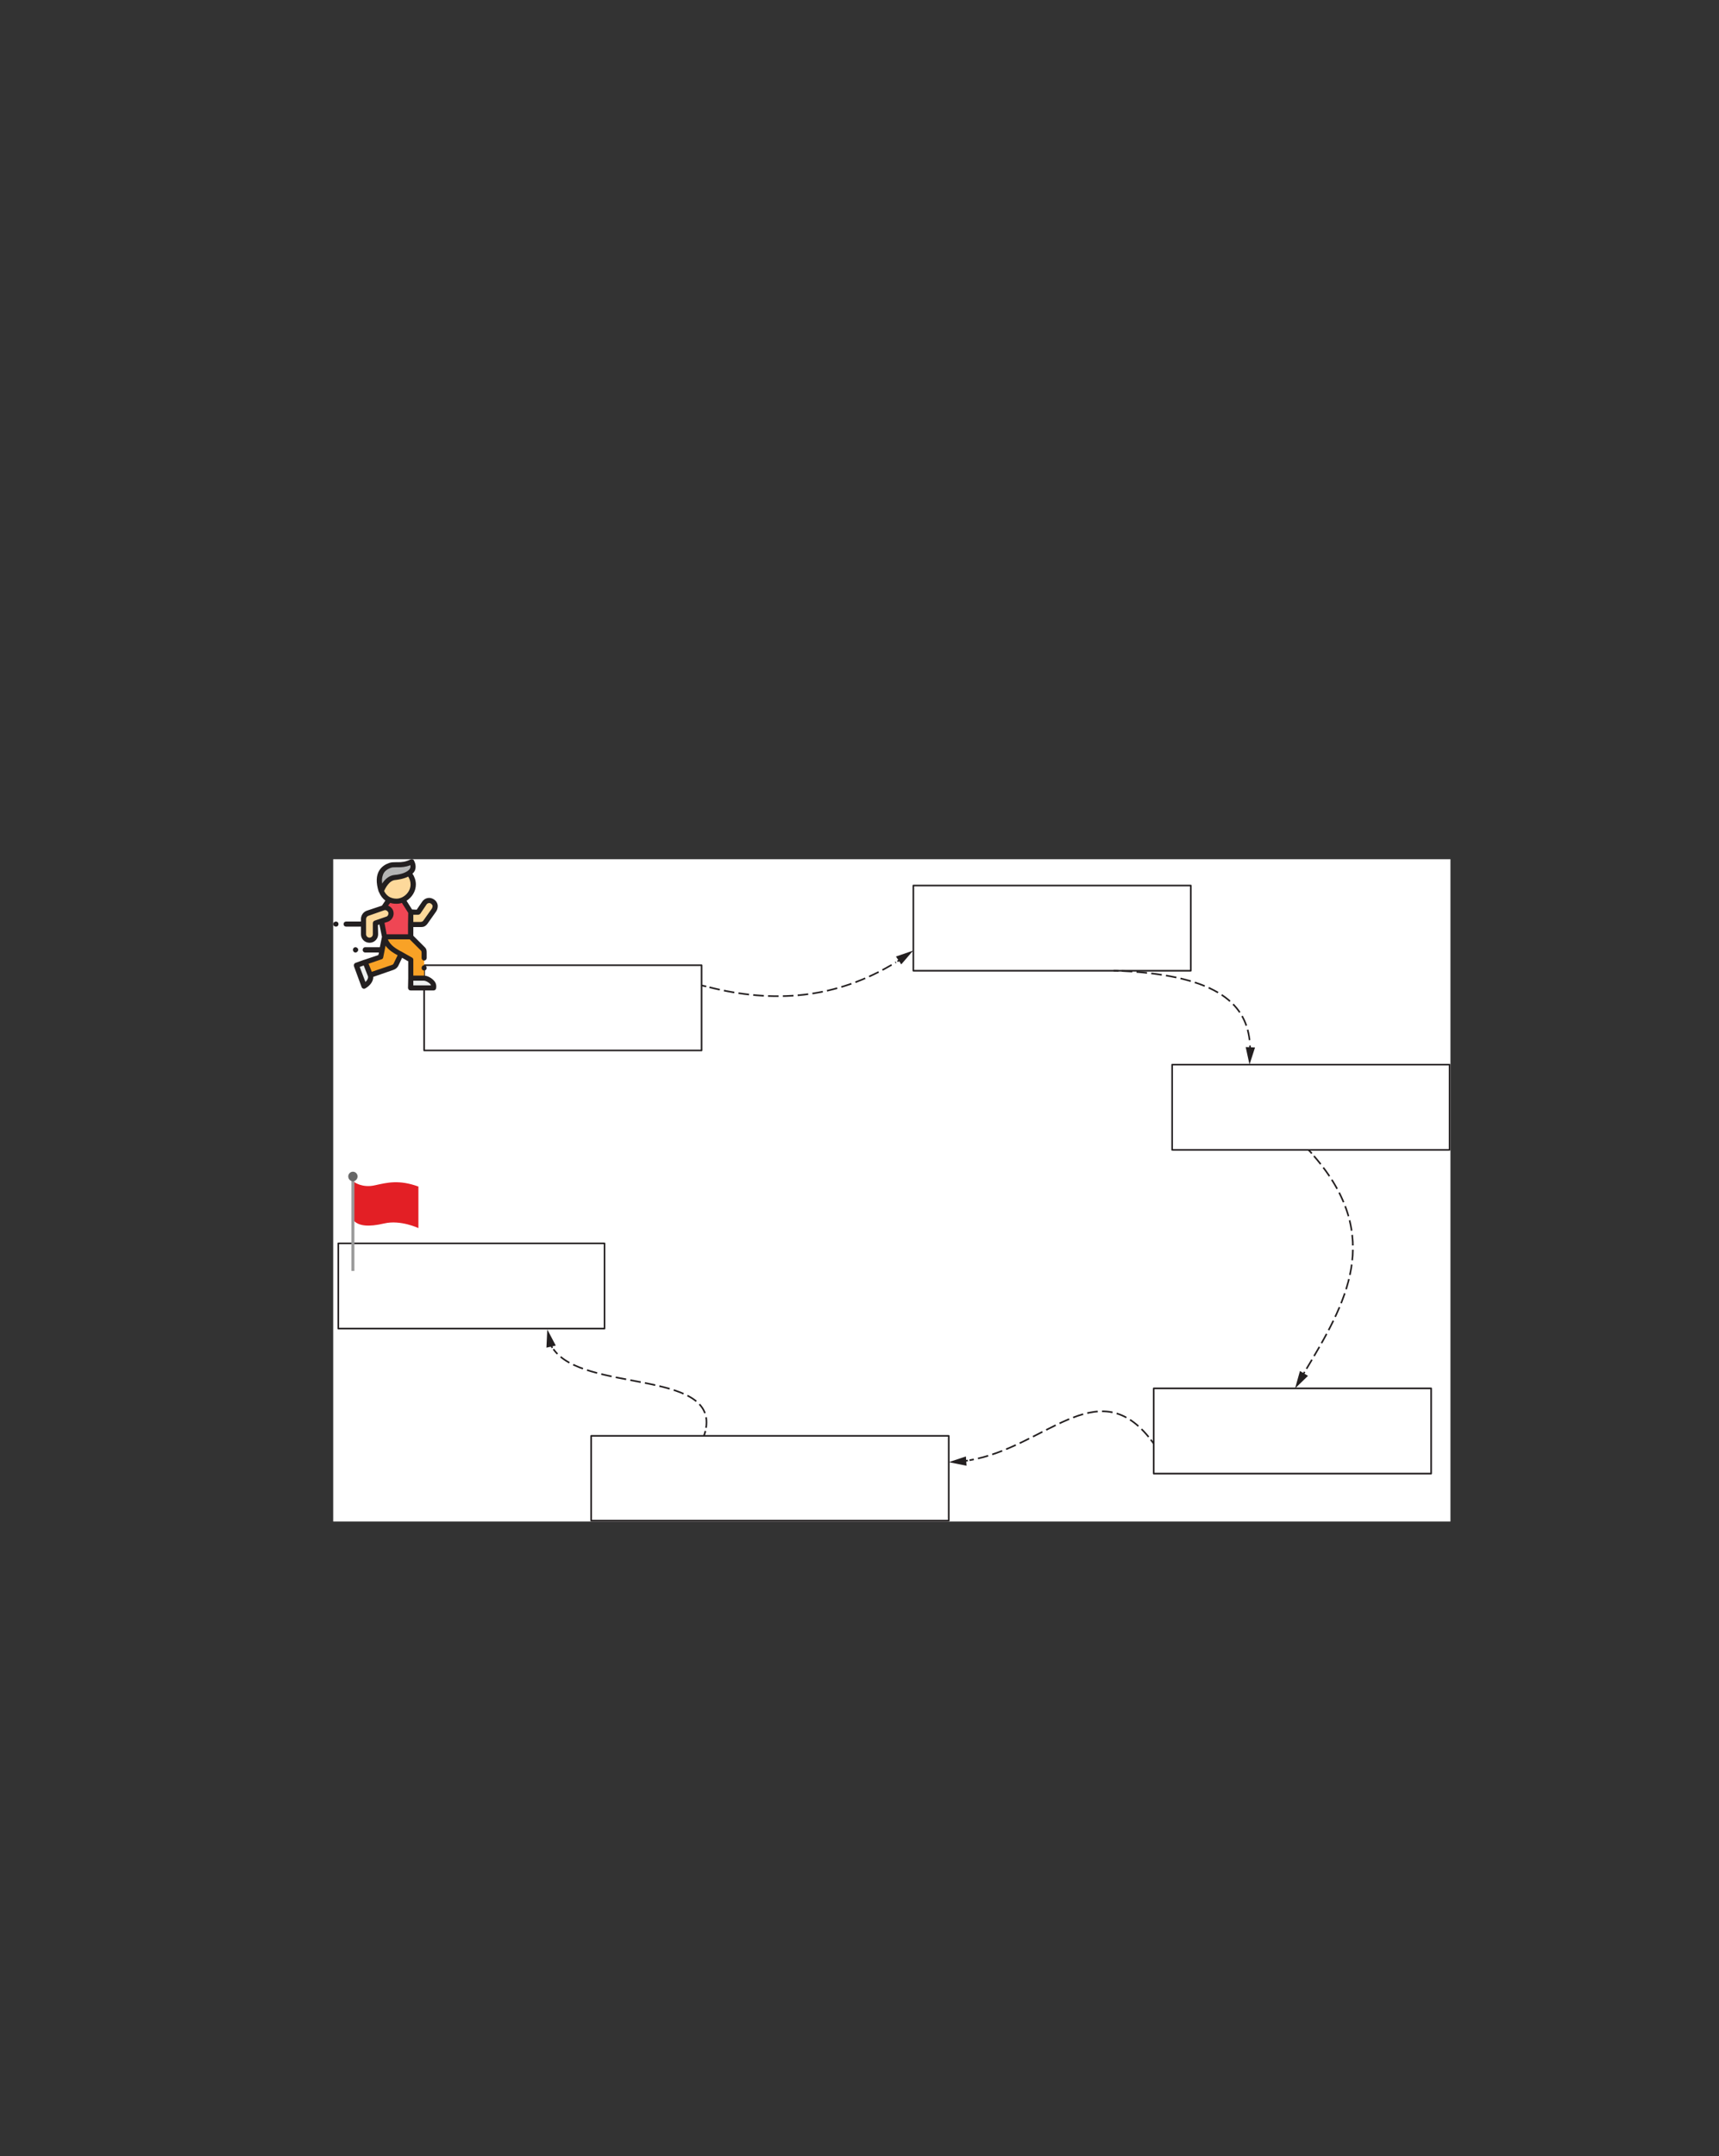 <?xml version="1.0" encoding="UTF-8" standalone="no"?>
<!DOCTYPE svg PUBLIC "-//W3C//DTD SVG 1.1//EN"
"http://www.w3.org/Graphics/SVG/1.1/DTD/svg11.dtd">
<svg viewBox="0 0 811 1017" version="1.1" xmlns="http://www.w3.org/2000/svg" xmlns:xlink="http://www.w3.org/1999/xlink">
<rect x="0" y="0" width="811" height="1017" fill="#333333" stroke="none"/>
<defs>
<clipPath id="c0_25"><path d="M157.2,717.7V405.3H684.3V717.7Z"/></clipPath>
<style type="text/css"><![CDATA[
.g0_25{
fill: #FFFFFF;
}
.g1_25{
fill: none;
stroke: #231F20;
stroke-width: 0.763;
stroke-linecap: butt;
stroke-linejoin: round;
}
.g2_25{
fill: none;
stroke: #231F20;
stroke-width: 0.763;
stroke-linecap: butt;
stroke-linejoin: miter;
stroke-miterlimit: 4;
}
.g3_25{
fill: none;
stroke: #231F20;
stroke-width: 0.763;
stroke-linecap: butt;
stroke-linejoin: miter;
stroke-miterlimit: 4;
stroke-dasharray: 5,2;
}
.g4_25{
fill: #231F20;
}
.g5_25{
fill: #EDF0F0;
}
.g6_25{
fill: #F9A226;
}
.g7_25{
fill: #EF4654;
}
.g8_25{
fill: #FDD99B;
}
.g9_25{
fill: #B4B4B4;
}
.ga_25{
fill: #E31F25;
}
.gb_25{
fill: #9A9A9A;
}
.gc_25{
fill: #676767;
}
]]></style>
</defs>
<path d="M157.2,717.7H684.3V405.3H157.2Z" class="g0_25"/>
<path d="M200.1,455.3H331v40.2H200.1ZM430.9,417.7H561.8v40.2H430.9ZM553,502.2H683.9v40.2H553Zm-8.7,152.7H675.2v40.2H544.3ZM278.9,677.3H447.6v40H278.9ZM159.6,586.5H285.2v40.2H159.6Z" class="g1_25"/>
<path d="M331,464.8c.7,.2,1.5,.4,2.2,.5" class="g2_25"/>
<path d="M334.7,465.7c29.9,7.5,59.4,5.8,88,-11.8" class="g3_25"/>
<path d="M423.4,453.5c.6,-.4,1.3,-.8,1.9,-1.2" class="g2_25"/>
<path d="M425.2,454.9l5.6,-6.5l-8.1,2.8l2.5,3.7Z" class="g4_25"/>
<path d="M525.4,457.9c.8,0,1.5,0,2.3,.1" class="g2_25"/>
<path d="M529.2,458c46.4,2.3,59.2,16.3,60.5,34.4" class="g3_25"/>
<path d="M589.7,493.2c.1,.7,.1,1.5,.1,2.3" class="g2_25"/>
<path d="M587.7,493.9l1.8,8.3l2.6,-8.1l-4.4,-.2Z" class="g4_25"/>
<path d="M617.3,542.4c.6,.6,1.1,1.1,1.6,1.7" class="g2_25"/>
<path d="M619.9,545.3c33.2,38.2,14.9,69.7,-4,101.2" class="g3_25"/>
<path d="M615.5,647.1c-.3,.7,-.7,1.3,-1.1,2" class="g2_25"/>
<path d="M613.3,646.7l-2.3,8.2l6.1,-5.9l-3.8,-2.3Z" class="g4_25"/>
<path d="M332.1,677.3c.3,-.8,.5,-1.5,.7,-2.3" class="g2_25"/>
<path d="M333.1,673.5c4.3,-27.3,-57.9,-16.9,-72,-37.1" class="g3_25"/>
<path d="M260.6,635.8c-.4,-.7,-.7,-1.3,-1,-2" class="g2_25"/>
<path d="M262.2,634.7l-4,-7.6l-.4,8.6l4.4,-1Z" class="g4_25"/>
<path fill-rule="evenodd" d="M174.7,460l-2.3,-6.2l-4.3,1.6l3.7,9.8c2.4,-1.4,3.5,-3.7,3,-5.1l-.1,-.1Z" class="g5_25"/>
<path fill-rule="evenodd" d="M186.9,454.9l2.3,-4.8c-2,-1.1,-7.1,-3.3,-7.8,-8.2l-1.2,6.2l-.6,3.3l-7.2,2.4l2.3,6.2l10.5,-3.7c1,-.3,1.4,-.8,1.7,-1.4Z" class="g6_25"/>
<path fill-rule="evenodd" d="M199.4,447.4l-5.6,-5.5H181.4c.7,4.9,5.8,7.1,7.8,8.2l4.6,2.6v8.7h6.3V450c0,-1.4,.1,-1.8,-.7,-2.6Z" class="g6_25"/>
<path fill-rule="evenodd" d="M204.5,466c.8,-2.7,-2.9,-4.6,-4.4,-4.6h-6.3V466h10.7Z" class="g5_25"/>
<path fill-rule="evenodd" d="M193.8,436.1v-5.8l-3.7,-5.9c-1,.5,-2,.7,-3,.7c-1.3,0,-2.5,-.2,-3.5,-.7l-2.7,3.8c1.5,-.4,2.9,.4,3.4,1.8c.5,1.5,-.3,3.1,-1.7,3.6l-2.6,.9l1.4,7.4h12.4v-5.8Z" class="g7_25"/>
<path fill-rule="evenodd" d="M182.6,433.6c1.4,-.5,2.2,-2.1,1.7,-3.6c-.5,-1.4,-1.9,-2.2,-3.4,-1.8c0,0,-.1,.1,-.1,.1l-7.4,2.5c-1.1,.4,-1.8,1.4,-1.9,2.5v7.4c0,1.6,1.3,2.8,2.9,2.8c1.5,0,2.7,-1.3,2.7,-2.8v-5.2l5.5,-1.9Z" class="g8_25"/>
<path fill-rule="evenodd" d="M200.7,435l4.1,-5.8c.9,-1.3,.5,-3.1,-.7,-3.9c-1.3,-.9,-3,-.6,-3.9,.7l-3,4.3h-3.4v5.8h4.3c1.3,0,1.8,0,2.6,-1.1Z" class="g8_25"/>
<path fill-rule="evenodd" d="M190.1,424.4c2.6,-1.2,4.9,-3.9,4.9,-7.2c0,-2,-.8,-3.9,-2.1,-5.3c-1.8,1.2,-4.5,1.8,-6.5,2c-4.4,.3,-6.5,6.4,-6.5,6.4c.8,1.8,2,3.3,3.7,4.1c1,.5,2.2,.7,3.5,.7c1,0,2,-.2,3,-.7Z" class="g8_25"/>
<path fill-rule="evenodd" d="M192.9,411.9c1.8,-1.1,2.7,-2.9,1.3,-5.4c-4.7,2.3,-7.6,.8,-10.3,1.7c-4.6,1.7,-6.1,5.8,-4,12.1c0,0,2.1,-6.1,6.5,-6.4c2,-.2,4.7,-.8,6.5,-2Z" class="g9_25"/>
<path clip-path="url(#c0_25)" d="M200.1,460.2H195v-7.5c0,-.4,-.2,-.8,-.6,-1l-4.6,-2.6c-.3,-.2,-.5,-.3,-.8,-.4c-1.9,-1.1,-4.9,-2.7,-6,-5.6h10.3l5.2,5.2q.4,.3,.4,1.2c0,.2,0,.3,0,.5v1.9c0,.6,.5,1.2,1.2,1.2c.7,0,1.2,-.6,1.2,-1.2V450c0,-.2,0,-.3,0,-.5c0,-1.1,0,-1.9,-1.1,-2.9L195,441.4v-4.1h3.1c1.4,0,2.4,0,3.6,-1.6l4.1,-5.8c.6,-.9,.8,-2,.7,-3c-.2,-1.1,-.8,-2,-1.7,-2.6c-.9,-.6,-2,-.9,-3,-.7c-1.1,.2,-2,.8,-2.6,1.7l-2.6,3.8l-2.2,-.1l-2.6,-4.1c2.5,-1.6,4.4,-4.4,4.4,-7.7c0,-1.8,-.6,-3.6,-1.6,-5.1c.4,-.3,.7,-.7,1,-1.2c.5,-1,.9,-2.7,-.3,-5c-.3,-.6,-1,-.8,-1.6,-.5c-2.4,1.2,-4.2,1.3,-5.9,1.3c-.2,0,-.4,0,-.6,0c-.2,0,-.3,0,-.5,0c-1,0,-2.1,0,-3.2,.4c-3.1,1.1,-7.8,4.3,-4.8,13.6q.1,0,.1,.1c.7,1.7,1.7,3,3,4l-1.6,2.4l-7.2,2.4c-1.6,.6,-2.6,2.1,-2.7,3.7v1.4h-7c-.7,0,-1.2,.5,-1.2,1.2c0,.7,.5,1.2,1.2,1.2h7v3.6c0,2.2,1.8,4,4,4h.1c2.2,0,4,-1.8,4,-4l-.1,-4.4l.7,-.2l1.2,5.8l-1,4.9h-6.9c-.7,0,-1.2,.6,-1.2,1.3c0,.6,.5,1.2,1.2,1.2h6.5l-.3,1.2l-6.5,2.2h-.1l-4.2,1.5c-.3,.1,-.5,.4,-.7,.7c-.1,.3,-.1,.6,0,.9l3.6,9.8c.1,.3,.4,.6,.7,.7c.2,.1,.3,.1,.5,.1c.2,0,.4,-.1,.6,-.2c2.3,-1.3,3.8,-3.5,3.7,-5.4l9.5,-3.3c1.4,-.5,2,-1.3,2.4,-2.1l1.7,-3.6l2.1,1.2c.1,.1,.2,.1,.3,.2l.5,.2v8l-.1,4.6c0,.3,.2,.6,.4,.9c.2,.2,.5,.3,.9,.3h10.7c.6,0,1,-.3,1.2,-.8c.3,-1.2,.1,-2.5,-.7,-3.5c-1.2,-1.6,-3.5,-2.7,-4.9,-2.7Zm-2.9,-28.7c.4,0,.8,-.2,1.1,-.5l2.9,-4.3c.2,-.4,.6,-.6,1,-.7c.4,-.1,.8,0,1.2,.3c.3,.2,.6,.6,.7,1c0,.4,-.1,.8,-.3,1.2l-4.1,5.8q-.4,.6,-1.6,.6H195v-3.4h2.2Zm-3.5,-14.3c0,3.8,-3.5,6.7,-6.6,6.7c-1.1,0,-2.1,-.2,-2.9,-.6q-.1,0,-.1,0c-1.2,-.6,-2.2,-1.6,-2.9,-3c.6,-1.3,2.4,-5,5.3,-5.2c.8,-.1,3.7,-.4,6.1,-1.6c.7,1.1,1.1,2.4,1.1,3.7Zm-13.1,-4.3c.5,-1.7,1.8,-2.8,3.7,-3.5c.7,-.3,1.4,-.3,2.4,-.3c.1,0,.3,0,.5,0c.2,0,.4,0,.6,0c1.7,0,3.6,-.1,5.8,-1c.1,.6,.1,1.2,-.2,1.6c-.9,1.7,-4.3,2.8,-7.1,3c-2.8,.2,-4.8,2.2,-6,4.1c-.2,-1.5,-.1,-2.8,.3,-3.9Zm-3.9,21.4c-.5,.2,-.8,.7,-.8,1.2v5.2c0,.9,-.7,1.6,-1.6,1.6c-.8,0,-1.6,-.7,-1.6,-1.6v-4.8c0,0,0,-.1,0,-.1v-2.4c.1,-.7,.5,-1.2,1.1,-1.4l7.4,-2.6c.1,0,.3,-.1,.5,-.1c.6,0,1.2,.5,1.5,1.1c.2,.9,-.2,1.8,-1,2l-5.5,1.9Zm6.3,.5c2.1,-.8,3.2,-3.1,2.5,-5.2c-.4,-1.1,-1.3,-2,-2.4,-2.4l1,-1.3c.9,.3,1.9,.4,3,.4c.8,0,1.7,-.1,2.5,-.4l3,4.7l-.1,5.5v4.6H182.4l-1,-5.4l1.6,-.5Zm-10.6,28.4l-2.7,-7.1l1.9,-.7l2,5.1c.2,.6,-.1,1.7,-1.2,2.7Zm13.4,-8.9c-.2,.5,-.4,.7,-1,.9l-9.4,3.2l-1.5,-3.8l6.1,-2.1c.4,-.1,.7,-.4,.8,-.9l1.1,-5.5c1.6,2.2,4,3.6,5.7,4.5l-1.8,3.7Zm9.2,10.5v-2.2h5.1c.6,0,2.2,.7,3,1.7c.1,.2,.2,.3,.2,.5H195Z" class="g4_25"/>
<path d="M167.7,449.3c.7,0,1.3,-.6,1.3,-1.3c0,-.6,-.6,-1.2,-1.3,-1.2c-.7,0,-1.2,.6,-1.2,1.2c0,.7,.5,1.3,1.2,1.3Z" class="g4_25"/>
<path d="M158.5,434.7v0c-.7,0,-1.3,.5,-1.3,1.2c0,.7,.6,1.2,1.3,1.2c.7,0,1.2,-.5,1.2,-1.2c0,-.7,-.5,-1.2,-1.2,-1.2Z" class="g4_25"/>
<path d="M200.1,455.3c-.7,0,-1.2,.6,-1.2,1.3c0,.7,.5,1.2,1.2,1.2c.7,0,1.2,-.5,1.2,-1.2c0,-.7,-.5,-1.3,-1.2,-1.3Z" class="g4_25"/>
<path d="M167,557.5c0,0,3.8,3,9.9,1.6c5.9,-1.3,11.4,-2.7,20.5,.6v19.6c0,0,-8.4,-4,-16.1,-2.2c-7.7,1.8,-12,1.1,-14.3,-1.2Z" class="ga_25"/>
<path d="M165.8,599.5h1.4V556.2h-1.4Z" class="gb_25"/>
<path d="M168.7,554.9c0,1.3,-1,2.3,-2.2,2.3c-1.2,0,-2.2,-1,-2.2,-2.3c0,-1.2,1,-2.2,2.2,-2.2c1.2,0,2.2,1,2.2,2.2Z" class="gc_25"/>
<path d="M544.3,680.9c-.5,-.6,-.9,-1.2,-1.4,-1.8" class="g2_25"/>
<path d="M541.9,677.8c-24.8,-30.2,-49.1,5,-84.5,11" class="g3_25"/>
<path d="M456.6,688.9c-.7,.2,-1.5,.3,-2.3,.4" class="g2_25"/>
<path d="M455.7,687l-8.1,2.7l8.4,1.7l-.3,-4.4Z" class="g4_25"/>
</svg>